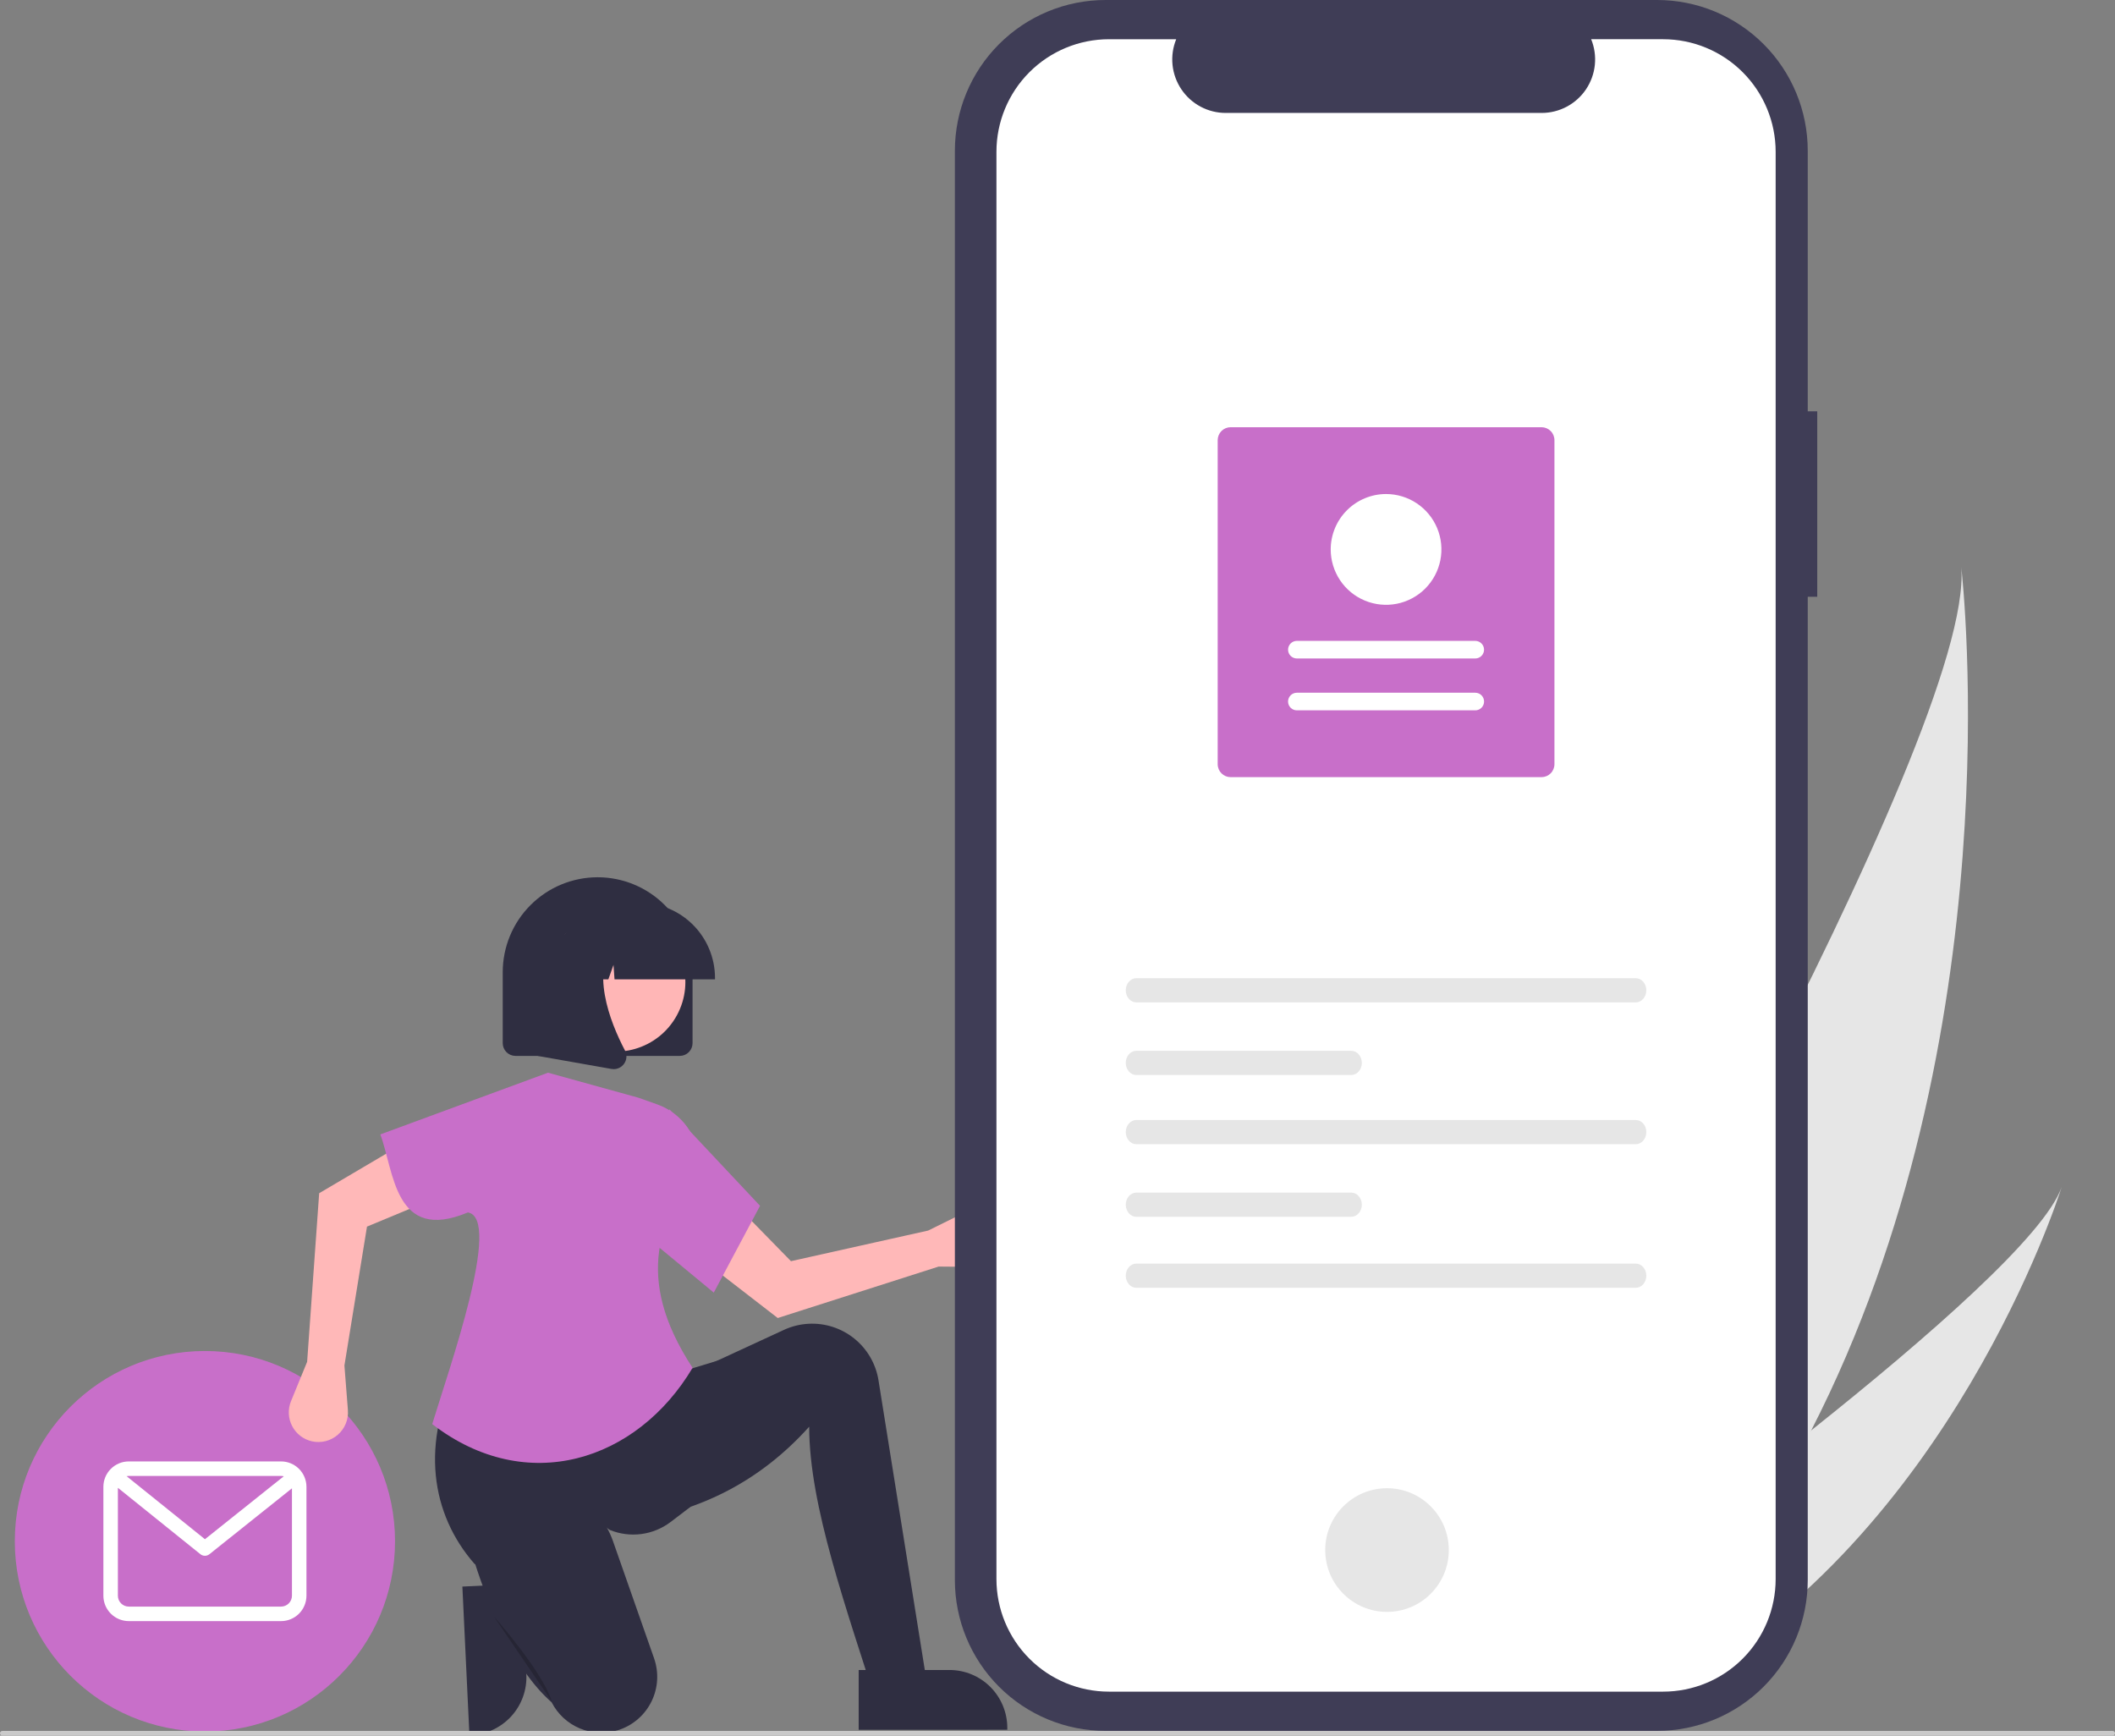<svg width="407" height="334" viewBox="0 0 407 334" fill="none" xmlns="http://www.w3.org/2000/svg">
<rect x="0" y="0" width="407" height="334" fill="#808080" stroke="none"/>
<g clip-path="url(#clip0)">
<path d="M100.459 304.765L101.287 322.228L101.287 322.229C101.427 325.181 100.389 328.067 98.403 330.253C96.416 332.439 93.643 333.745 90.694 333.885L90.333 333.903L88.978 305.31L100.459 304.765Z" fill="#2F2E41"/>
<path d="M348.544 275.254C340.233 291.485 329.692 307.183 316.355 321.39C316.058 321.711 315.759 322.024 315.457 322.342L283.857 307.37C284.051 307.049 284.263 306.688 284.491 306.293C298.065 283.05 380.005 141.262 377.416 109.149C377.718 111.798 387.43 199.387 348.544 275.254Z" fill="#E6E6E6"/>
<path d="M322.451 324.279C322.008 324.53 321.555 324.777 321.098 325.015L297.393 313.783C297.724 313.548 298.11 313.27 298.554 312.957C305.816 307.738 327.412 292.081 348.543 275.254C371.252 257.171 393.429 237.742 396.722 228.467C396.053 230.594 375.268 295.24 322.451 324.279Z" fill="#E6E6E6"/>
<path d="M39.433 333.205C59.638 333.205 76.018 316.813 76.018 296.592C76.018 276.371 59.638 259.979 39.433 259.979C19.229 259.979 2.849 276.371 2.849 296.592C2.849 316.813 19.229 333.205 39.433 333.205Z" fill="#C86FC9"/>
<path d="M54.088 281.228H24.779C23.484 281.229 22.242 281.745 21.326 282.661C20.411 283.578 19.895 284.82 19.894 286.116V307.068C19.895 308.364 20.411 309.607 21.326 310.523C22.242 311.44 23.484 311.955 24.779 311.957H54.088C55.383 311.955 56.624 311.44 57.54 310.523C58.456 309.607 58.971 308.364 58.973 307.068V286.116C58.971 284.82 58.456 283.577 57.54 282.661C56.624 281.744 55.383 281.229 54.088 281.228V281.228ZM54.088 284.021C54.263 284.022 54.437 284.045 54.606 284.089L39.437 296.199L24.356 284.064C24.495 284.035 24.637 284.021 24.779 284.021H54.088ZM54.088 309.163H24.779C24.224 309.162 23.692 308.941 23.299 308.549C22.907 308.156 22.686 307.623 22.685 307.068V286.304L38.559 299.077C38.806 299.276 39.114 299.385 39.431 299.386C39.748 299.386 40.056 299.279 40.304 299.081L56.181 286.405V307.068C56.181 307.623 55.96 308.156 55.567 308.549C55.175 308.941 54.643 309.162 54.088 309.163Z" fill="white"/>
<path d="M180.621 243.732L188.806 243.799C189.635 243.806 190.454 243.632 191.209 243.289C191.963 242.946 192.633 242.443 193.173 241.814C193.713 241.185 194.109 240.446 194.334 239.648C194.559 238.851 194.608 238.013 194.476 237.195V237.195C194.335 236.314 193.988 235.479 193.466 234.756C192.943 234.034 192.258 233.444 191.465 233.035C190.673 232.625 189.796 232.408 188.905 232.4C188.013 232.392 187.132 232.593 186.333 232.988L178.613 236.8L152.21 242.693L140.899 231.119L134.401 241.829L149.665 253.631L180.621 243.732Z" fill="#FFB8B8"/>
<path d="M179.086 328.372L169.442 330.228C162.855 309.446 155.717 289.765 155.718 274.544C146.395 284.928 134.834 290.868 121.221 292.734L122.704 269.718L133.832 263.778L150.864 255.911C152.355 255.222 153.964 254.824 155.604 254.738V254.738C158.792 254.57 161.93 255.588 164.413 257.597C166.896 259.606 168.549 262.463 169.054 265.618L179.086 328.372Z" fill="#2F2E41"/>
<path d="M132.905 289.95L129.061 292.874C127.408 294.131 125.455 294.933 123.397 295.202C121.338 295.471 119.245 295.196 117.326 294.405C106.316 286.146 98.494 288.582 91.405 301.048C82.902 291.444 80.804 277.572 88.393 263.221L130.494 264.149L139.025 261.551L132.905 289.95Z" fill="#2F2E41"/>
<path d="M118.884 332.961C116.471 333.704 113.875 333.573 111.549 332.592C109.223 331.612 107.316 329.843 106.162 327.596C102.378 324.261 99.186 319.486 96.417 313.679C94.43 309.42 92.724 305.035 91.31 300.552C89.394 294.63 92.598 288.16 98.561 286.388C98.738 286.335 98.917 286.286 99.099 286.239C107.059 284.194 115.233 288.788 117.954 296.549L125.866 319.116C126.333 320.449 126.534 321.861 126.456 323.272C126.378 324.683 126.023 326.064 125.412 327.338C124.8 328.611 123.944 329.751 122.892 330.694C121.841 331.636 120.614 332.362 119.282 332.83C119.15 332.876 119.017 332.92 118.884 332.961Z" fill="#2F2E41"/>
<path opacity="0.2" d="M95.069 311.11C95.069 311.11 104.343 321.504 106.197 327.444Z" fill="black"/>
<path d="M59.104 262.054L56 269.635C55.686 270.402 55.543 271.229 55.581 272.057C55.619 272.885 55.837 273.695 56.22 274.43C56.602 275.165 57.141 275.808 57.797 276.313C58.454 276.819 59.212 277.175 60.021 277.357V277.357C60.89 277.553 61.794 277.542 62.658 277.324C63.523 277.107 64.325 276.689 64.998 276.105C65.672 275.521 66.2 274.787 66.538 273.962C66.877 273.136 67.018 272.243 66.948 271.354L66.28 262.764L70.622 236.042L85.561 229.832L78.04 219.816L61.42 229.614L59.104 262.054Z" fill="#FFB8B8"/>
<path d="M133.276 263.221C122.618 281.137 101.371 288.075 83.174 274.046C86.375 263.519 96.71 234.427 90.033 233.313C75.857 239.263 75.836 225.294 73.185 218.302L105.456 206.423L122.89 211.249L126.464 212.518C128.789 213.344 130.807 214.863 132.244 216.87C133.681 218.878 134.47 221.278 134.504 223.748C127.181 234.336 121.759 245.631 133.276 263.221Z" fill="#C86FC9"/>
<path d="M137.356 248.743L124.559 238.163L128.824 213.476L146.258 232.038L137.356 248.743Z" fill="#C86FC9"/>
<path d="M349.702 79.151H347.873V29.016C347.873 21.321 344.819 13.94 339.381 8.499C333.944 3.057 326.57 0 318.88 0H212.746C205.057 0 197.682 3.057 192.245 8.499C186.808 13.94 183.753 21.321 183.753 29.016V304.062C183.753 311.758 186.808 319.138 192.245 324.58C197.682 330.022 205.057 333.079 212.746 333.079H318.88C326.569 333.079 333.944 330.022 339.381 324.58C344.818 319.138 347.873 311.758 347.873 304.062V114.838H349.702L349.702 79.151Z" fill="#3F3D56"/>
<path d="M320.049 7.548H306.195C306.833 9.112 307.076 10.808 306.904 12.488C306.732 14.167 306.15 15.779 305.209 17.18C304.268 18.582 302.997 19.73 301.508 20.524C300.019 21.318 298.358 21.733 296.67 21.733H235.868C234.181 21.733 232.52 21.318 231.031 20.524C229.542 19.73 228.272 18.582 227.331 17.181C226.39 15.779 225.808 14.168 225.635 12.489C225.463 10.809 225.706 9.113 226.344 7.55H213.402C207.659 7.55 202.152 9.833 198.091 13.897C194.031 17.96 191.75 23.472 191.75 29.219V303.861C191.75 309.608 194.031 315.12 198.091 319.183C202.152 323.247 207.659 325.53 213.402 325.53H320.045C325.788 325.53 331.295 323.247 335.356 319.183C339.416 315.12 341.698 309.608 341.698 303.861V303.861V29.218C341.698 23.471 339.416 17.959 335.356 13.895C331.295 9.831 325.788 7.548 320.045 7.548H320.049L320.049 7.548Z" fill="white"/>
<path d="M266.909 310.182C273.476 310.182 278.799 304.855 278.799 298.283C278.799 291.711 273.476 286.384 266.909 286.384C260.343 286.384 255.02 291.711 255.02 298.283C255.02 304.855 260.343 310.182 266.909 310.182Z" fill="#E6E6E6"/>
<path d="M218.674 188.238C217.55 188.238 216.636 189.283 216.636 190.566C216.636 191.85 217.55 192.895 218.674 192.895H314.773C315.897 192.895 316.812 191.85 316.812 190.566C316.812 189.283 315.897 188.238 314.773 188.238H218.674Z" fill="#E6E6E6"/>
<path d="M218.674 243.158C217.55 243.158 216.636 244.203 216.636 245.487C216.636 246.771 217.55 247.815 218.674 247.815H314.773C315.897 247.815 316.812 246.771 316.812 245.487C316.812 244.203 315.897 243.158 314.773 243.158H218.674Z" fill="#E6E6E6"/>
<path d="M218.674 202.209C217.55 202.209 216.636 203.254 216.636 204.538C216.636 205.822 217.55 206.867 218.674 206.867H260.026C261.15 206.867 262.064 205.822 262.064 204.538C262.064 203.254 261.15 202.209 260.026 202.209H218.674Z" fill="#E6E6E6"/>
<path d="M218.674 215.527C217.55 215.527 216.636 216.572 216.636 217.855C216.636 219.139 217.55 220.184 218.674 220.184H314.773C315.897 220.184 316.812 219.139 316.812 217.855C316.812 216.572 315.897 215.527 314.773 215.527H218.674Z" fill="#E6E6E6"/>
<path d="M218.674 229.498C217.55 229.498 216.636 230.543 216.636 231.827C216.636 233.11 217.55 234.155 218.674 234.155H260.026C261.15 234.155 262.064 233.11 262.064 231.827C262.064 230.543 261.15 229.498 260.026 229.498H218.674Z" fill="#E6E6E6"/>
<path d="M236.816 82.21H296.638C297.299 82.21 297.932 82.473 298.399 82.941C298.867 83.409 299.13 84.043 299.13 84.704V147.055C299.13 147.717 298.867 148.351 298.399 148.818C297.932 149.286 297.299 149.549 296.638 149.55H236.816C236.155 149.549 235.522 149.286 235.055 148.818C234.587 148.351 234.325 147.717 234.324 147.055V84.704C234.325 84.043 234.587 83.409 235.055 82.941C235.522 82.473 236.155 82.21 236.816 82.21V82.21Z" fill="#C86FC9"/>
<path d="M283.891 136.692C284.113 136.692 284.334 136.649 284.539 136.564C284.745 136.479 284.932 136.355 285.089 136.197C285.247 136.04 285.372 135.853 285.457 135.648C285.542 135.442 285.586 135.222 285.587 134.999C285.587 134.776 285.543 134.556 285.458 134.35C285.373 134.145 285.248 133.958 285.091 133.8C284.933 133.643 284.746 133.518 284.541 133.433C284.335 133.348 284.115 133.304 283.892 133.305H249.563C249.34 133.304 249.12 133.348 248.914 133.433C248.709 133.517 248.522 133.642 248.364 133.799C248.207 133.956 248.082 134.143 247.997 134.349C247.911 134.554 247.867 134.775 247.867 134.997C247.867 135.22 247.911 135.441 247.996 135.646C248.081 135.852 248.206 136.039 248.363 136.196C248.521 136.354 248.707 136.478 248.913 136.563C249.118 136.648 249.339 136.692 249.561 136.692H283.891Z" fill="white"/>
<path d="M283.891 126.714C284.339 126.714 284.77 126.535 285.087 126.218C285.405 125.9 285.583 125.469 285.583 125.02C285.583 124.571 285.405 124.14 285.087 123.823C284.77 123.505 284.339 123.327 283.891 123.327H249.563C249.114 123.326 248.683 123.505 248.366 123.822C248.048 124.14 247.87 124.57 247.87 125.019C247.869 125.469 248.047 125.899 248.365 126.217C248.682 126.535 249.112 126.714 249.561 126.714H283.891Z" fill="white"/>
<path d="M266.727 95.067C268.834 95.067 270.893 95.693 272.645 96.864C274.396 98.035 275.762 99.7 276.568 101.648C277.374 103.596 277.585 105.739 277.174 107.807C276.763 109.875 275.749 111.775 274.259 113.266C272.769 114.756 270.871 115.772 268.805 116.183C266.739 116.594 264.597 116.383 262.651 115.576C260.704 114.77 259.041 113.403 257.87 111.65C256.7 109.897 256.075 107.836 256.075 105.728V105.728C256.078 102.901 257.202 100.192 259.199 98.193C261.195 96.195 263.903 95.071 266.727 95.067V95.067Z" fill="white"/>
<path d="M130.818 203.191H99.196C98.545 203.19 97.922 202.931 97.462 202.471C97.002 202.01 96.743 201.386 96.742 200.735V187.094C96.742 182.246 98.666 177.597 102.092 174.169C105.517 170.741 110.163 168.815 115.007 168.815C119.851 168.815 124.497 170.741 127.922 174.169C131.347 177.597 133.272 182.246 133.272 187.094V200.735C133.271 201.386 133.012 202.011 132.552 202.471C132.092 202.931 131.469 203.19 130.818 203.191V203.191Z" fill="#2F2E41"/>
<path d="M130.248 195.395C133.795 188.901 131.41 180.758 124.921 177.208C118.432 173.658 110.295 176.044 106.748 182.539C103.2 189.033 105.585 197.176 112.075 200.727C118.564 204.277 126.7 201.89 130.248 195.395Z" fill="#FFB6B6"/>
<path d="M137.593 188.458H118.256L118.058 185.68L117.067 188.458H114.089L113.696 182.952L111.731 188.458H105.97V188.185C105.975 184.352 107.498 180.676 110.207 177.966C112.915 175.255 116.588 173.73 120.418 173.726H123.144C126.975 173.73 130.647 175.255 133.356 177.965C136.065 180.676 137.588 184.352 137.593 188.185V188.458Z" fill="#2F2E41"/>
<path d="M118.098 205.737C117.952 205.737 117.807 205.724 117.664 205.699L103.505 203.199V179.779H119.091L118.705 180.23C113.336 186.496 117.381 196.657 120.27 202.156C120.483 202.559 120.578 203.014 120.544 203.468C120.51 203.923 120.349 204.358 120.078 204.725C119.852 205.038 119.554 205.293 119.21 205.469C118.866 205.645 118.485 205.737 118.098 205.737V205.737Z" fill="#2F2E41"/>
<path d="M165.239 321.363L182.708 321.362H182.708C185.661 321.362 188.492 322.536 190.58 324.626C192.668 326.715 193.841 329.549 193.841 332.504V332.866L165.239 332.867L165.239 321.363Z" fill="#2F2E41"/>
<path d="M406.543 334H0.457C0.336 334 0.22 333.952 0.134 333.866C0.048 333.78 0 333.664 0 333.543C0 333.421 0.048 333.305 0.134 333.219C0.22 333.133 0.336 333.085 0.457 333.085H406.543C406.664 333.085 406.78 333.133 406.866 333.219C406.952 333.305 407 333.421 407 333.543C407 333.664 406.952 333.78 406.866 333.866C406.78 333.952 406.664 334 406.543 334Z" fill="#CACACA"/>
</g>
<defs>
<clipPath id="clip0">
<rect width="407" height="334" fill="white"/>
</clipPath>
</defs>
</svg>
